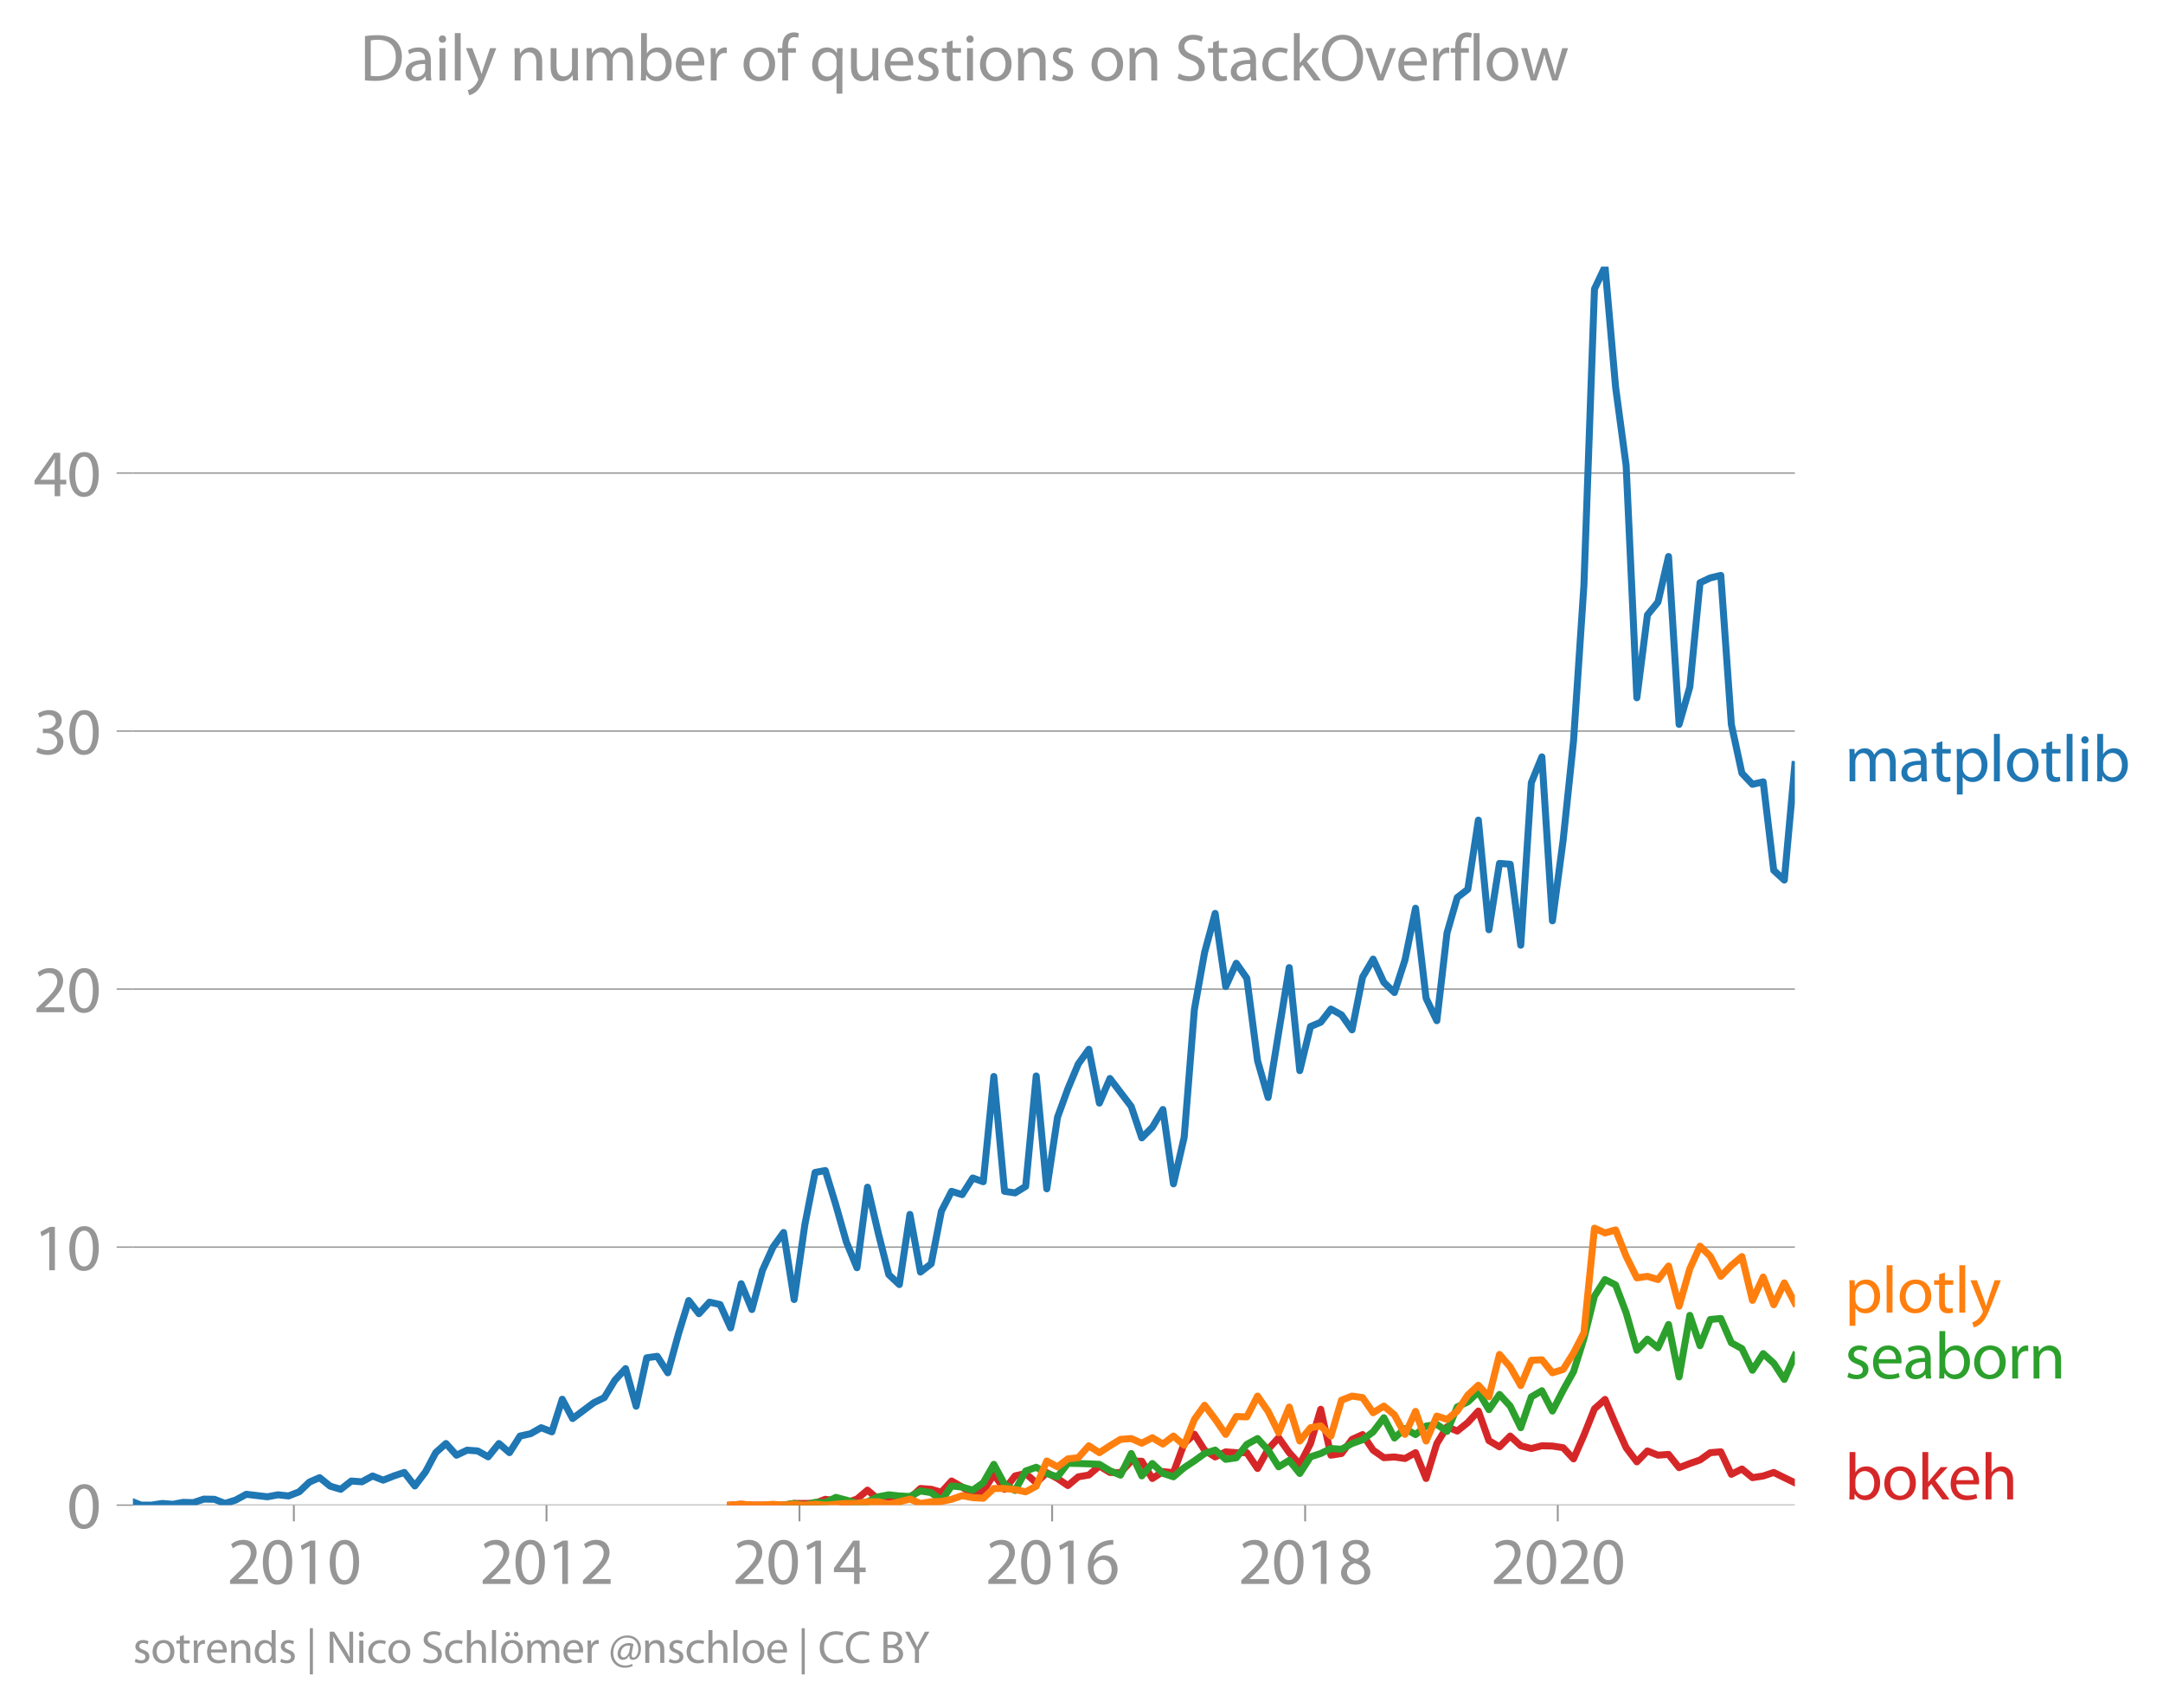 <svg xmlns:xlink="http://www.w3.org/1999/xlink" width="619.723" height="489.243" viewBox="0 0 464.792 366.932" xmlns="http://www.w3.org/2000/svg"><defs><style>*{stroke-linejoin:round;stroke-linecap:butt}</style></defs><g id="figure_1"><path d="M0 366.932h464.792V0H0v366.932z" style="fill:none" id="patch_1"/><g id="axes_1"><path d="M28.563 323.405h357.12V57.293H28.563v266.112z" style="fill:none" id="patch_2"/><g id="matplotlib.axis_1"><g id="xtick_1"><g id="line2d_1"><defs><path id="mf0492e90a0" d="M0 0v3.5" style="stroke:#969696;stroke-width:.4"/></defs><use xlink:href="#mf0492e90a0" x="63.145" y="323.405" style="fill:#969696;stroke:#969696;stroke-width:.4"/></g><g style="fill:#969696" transform="matrix(.14 0 0 -.14 48.782 340.345)" id="text_1"><defs><path id="MyriadPro-Regular-32" d="M2944 0v467H1075v13l333 307c877 845 1434 1466 1434 2234 0 595-378 1209-1274 1209-480 0-890-179-1178-422l180-397c192 160 505 352 883 352 621 0 825-390 825-813-6-627-486-1164-1548-2176L288 346V0h2656z" transform="scale(.016)"/><path id="MyriadPro-Regular-30" d="M1677 4230c-845 0-1447-768-1447-2163C243 691 794-70 1606-70c922 0 1447 780 1447 2195 0 1325-499 2105-1376 2105zm-32-435c582 0 845-672 845-1696 0-1062-276-1734-852-1734-512 0-844 614-844 1696 0 1133 358 1734 851 1734z" transform="scale(.016)"/><path id="MyriadPro-Regular-31" d="M1510 0h544v4160h-480l-908-486 108-429 724 390h12V0z" transform="scale(.016)"/></defs><use xlink:href="#MyriadPro-Regular-32"/><use xlink:href="#MyriadPro-Regular-30" x="51.3"/><use xlink:href="#MyriadPro-Regular-31" x="102.6"/><use xlink:href="#MyriadPro-Regular-30" x="153.9"/></g></g><g id="xtick_2"><use xlink:href="#mf0492e90a0" x="117.434" y="323.405" style="fill:#969696;stroke:#969696;stroke-width:.4" id="line2d_2"/><g style="fill:#969696" transform="matrix(.14 0 0 -.14 103.071 340.345)" id="text_2"><use xlink:href="#MyriadPro-Regular-32"/><use xlink:href="#MyriadPro-Regular-30" x="51.3"/><use xlink:href="#MyriadPro-Regular-31" x="102.6"/><use xlink:href="#MyriadPro-Regular-32" x="153.9"/></g></g><g id="xtick_3"><use xlink:href="#mf0492e90a0" x="171.798" y="323.405" style="fill:#969696;stroke:#969696;stroke-width:.4" id="line2d_3"/><g style="fill:#969696" transform="matrix(.14 0 0 -.14 157.435 340.345)" id="text_3"><defs><path id="MyriadPro-Regular-34" d="M2560 0v1133h582v441h-582v2586h-608L96 1504v-371h1933V0h531zM666 1574v13l1017 1415c115 192 218 371 346 614h19c-13-218-19-435-19-653V1574H666z" transform="scale(.016)"/></defs><use xlink:href="#MyriadPro-Regular-32"/><use xlink:href="#MyriadPro-Regular-30" x="51.3"/><use xlink:href="#MyriadPro-Regular-31" x="102.6"/><use xlink:href="#MyriadPro-Regular-34" x="153.9"/></g></g><g id="xtick_4"><use xlink:href="#mf0492e90a0" x="226.087" y="323.405" style="fill:#969696;stroke:#969696;stroke-width:.4" id="line2d_4"/><g style="fill:#969696" transform="matrix(.14 0 0 -.14 211.724 340.345)" id="text_4"><defs><path id="MyriadPro-Regular-36" d="M2662 4224c-102 0-243-6-409-32-525-64-986-275-1331-614-410-410-704-1056-704-1876C218 621 800-70 1690-70c864 0 1382 704 1382 1465 0 813-518 1344-1254 1344-461 0-807-217-1005-480h-19c96 685 563 1331 1446 1479 160 25 307 32 422 25v461zM1690 365c-589 0-903 505-916 1190 0 103 26 186 64 250 154 301 468 512 807 512 518 0 857-359 857-954s-326-998-806-998h-6z" transform="scale(.016)"/></defs><use xlink:href="#MyriadPro-Regular-32"/><use xlink:href="#MyriadPro-Regular-30" x="51.3"/><use xlink:href="#MyriadPro-Regular-31" x="102.6"/><use xlink:href="#MyriadPro-Regular-36" x="153.9"/></g></g><g id="xtick_5"><use xlink:href="#mf0492e90a0" x="280.451" y="323.405" style="fill:#969696;stroke:#969696;stroke-width:.4" id="line2d_5"/><g style="fill:#969696" transform="matrix(.14 0 0 -.14 266.088 340.345)" id="text_5"><defs><path id="MyriadPro-Regular-38" d="M1062 2170c-512-218-825-589-825-1114C237 448 762-70 1632-70c794 0 1414 486 1414 1209 0 506-320 871-838 1075v20c512 243 685 620 685 972 0 519-403 1024-1210 1024-729 0-1286-448-1286-1107 0-358 198-717 659-934l6-19zm583-1831c-531 0-851 371-832 794 0 397 262 717 749 857 563-160 915-403 915-908 0-423-327-743-832-743zm6 3488c506 0 704-345 704-678 0-378-275-634-633-755-480 128-794 352-794 768 0 358 256 665 723 665z" transform="scale(.016)"/></defs><use xlink:href="#MyriadPro-Regular-32"/><use xlink:href="#MyriadPro-Regular-30" x="51.3"/><use xlink:href="#MyriadPro-Regular-31" x="102.6"/><use xlink:href="#MyriadPro-Regular-38" x="153.9"/></g></g><g id="xtick_6"><use xlink:href="#mf0492e90a0" x="334.74" y="323.405" style="fill:#969696;stroke:#969696;stroke-width:.4" id="line2d_6"/><g style="fill:#969696" transform="matrix(.14 0 0 -.14 320.377 340.345)" id="text_6"><use xlink:href="#MyriadPro-Regular-32"/><use xlink:href="#MyriadPro-Regular-30" x="51.3"/><use xlink:href="#MyriadPro-Regular-32" x="102.6"/><use xlink:href="#MyriadPro-Regular-30" x="153.9"/></g></g></g><g id="matplotlib.axis_2"><g id="ytick_1"><path d="M28.563 323.405h357.12" clip-path="url(#p7e7649eb66)" style="fill:none;stroke:#969696;stroke-width:.3;stroke-linecap:square" id="line2d_7"/><g id="line2d_8"><defs><path id="m40f2a304b0" d="M0 0h-3.5" style="stroke:#969696;stroke-width:.3"/></defs><use xlink:href="#m40f2a304b0" x="28.563" y="323.405" style="fill:#969696;stroke:#969696;stroke-width:.3"/></g><use xlink:href="#MyriadPro-Regular-30" style="fill:#969696" transform="matrix(.14 0 0 -.14 14.382 328.375)" id="text_7"/></g><g id="ytick_2"><path d="M28.563 267.965h357.12" clip-path="url(#p7e7649eb66)" style="fill:none;stroke:#969696;stroke-width:.3;stroke-linecap:square" id="line2d_9"/><use xlink:href="#m40f2a304b0" x="28.563" y="267.965" style="fill:#969696;stroke:#969696;stroke-width:.3" id="line2d_10"/><g style="fill:#969696" transform="matrix(.14 0 0 -.14 7.2 272.935)" id="text_8"><use xlink:href="#MyriadPro-Regular-31"/><use xlink:href="#MyriadPro-Regular-30" x="51.3"/></g></g><g id="ytick_3"><path d="M28.563 212.525h357.12" clip-path="url(#p7e7649eb66)" style="fill:none;stroke:#969696;stroke-width:.3;stroke-linecap:square" id="line2d_11"/><use xlink:href="#m40f2a304b0" x="28.563" y="212.525" style="fill:#969696;stroke:#969696;stroke-width:.3" id="line2d_12"/><g style="fill:#969696" transform="matrix(.14 0 0 -.14 7.2 217.495)" id="text_9"><use xlink:href="#MyriadPro-Regular-32"/><use xlink:href="#MyriadPro-Regular-30" x="51.3"/></g></g><g id="ytick_4"><path d="M28.563 157.085h357.12" clip-path="url(#p7e7649eb66)" style="fill:none;stroke:#969696;stroke-width:.3;stroke-linecap:square" id="line2d_13"/><use xlink:href="#m40f2a304b0" x="28.563" y="157.085" style="fill:#969696;stroke:#969696;stroke-width:.3" id="line2d_14"/><g style="fill:#969696" transform="matrix(.14 0 0 -.14 7.2 162.055)" id="text_10"><defs><path id="MyriadPro-Regular-33" d="M269 211C474 77 883-70 1350-70c999 0 1517 582 1517 1248 0 582-416 966-928 1068v13c512 186 768 551 768 979 0 506-371 992-1190 992-448 0-871-160-1088-320l147-409c179 128 499 275 832 275 518 0 730-294 730-627 0-493-519-704-928-704H896v-423h314c544 0 1068-249 1075-832 6-345-218-806-941-806-390 0-762 160-922 262L269 211z" transform="scale(.016)"/></defs><use xlink:href="#MyriadPro-Regular-33"/><use xlink:href="#MyriadPro-Regular-30" x="51.3"/></g></g><g id="ytick_5"><path d="M28.563 101.645h357.12" clip-path="url(#p7e7649eb66)" style="fill:none;stroke:#969696;stroke-width:.3;stroke-linecap:square" id="line2d_15"/><use xlink:href="#m40f2a304b0" x="28.563" y="101.645" style="fill:#969696;stroke:#969696;stroke-width:.3" id="line2d_16"/><g style="fill:#969696" transform="matrix(.14 0 0 -.14 7.2 106.615)" id="text_11"><use xlink:href="#MyriadPro-Regular-34"/><use xlink:href="#MyriadPro-Regular-30" x="51.3"/></g></g></g><path d="m156.998 323.405 2.269-.179 2.305.18h6.805l2.268-.359h2.306l2.193-.038 2.193-.856 2.27.328 2.268.388 2.268-.757 2.268-1.926 2.306 1.967 2.268-.411 2.27-.304 2.267.489 2.268-2.099 2.305.18 2.194.625 2.192-2.414 2.27 1.305 2.269 1.556 2.268-.632 2.268-3.66 2.305 3.22 2.269-2.886 2.27-.513 2.266 1.991 2.269-2.17 2.305 1.252 2.231 1.517 2.23-1.874 2.27-.388 2.268-1.937 2.268 1.383 2.268.047 2.306-2.503 2.268.053 2.27 3.702 2.266-1.484 2.269.232 2.305-6.259 2.194-2.012 2.192 3.443 2.27 1.454 2.268-1.097 2.269.173 2.268.006 2.305 3.398 2.268-4.143 2.27-2.474 2.267 3.213 2.268 2.51 2.306-4.47 2.194-7.359 2.192 9.862 2.27-.358 2.268-3.04 2.268-1.025 2.268 3.35 2.306 1.61 2.268-.156 2.27.334 2.267-1.258 2.268 5.55 2.305-7.51 2.194-3.597 2.193.913 2.27-1.824 2.268-2.468 2.268 6.35 2.268 1.34 2.306-2.324 2.268 2.092 2.27.59 2.266-.59 2.269.054 2.305.357 2.231 2.4 2.23-5.082 2.27-5.675 2.268-2.015 2.268 5.34 2.268 5.032 2.306 3.04 2.268-2.342 2.27.912 2.266-.173 2.269 2.855 2.305-.894 2.194-.76 2.192-1.565 2.27-.19 2.268 4.84 2.269-1.144 2.268 1.86 2.305-.358 2.269-.763 2.27 1.12 2.266 1.097" clip-path="url(#p7e7649eb66)" style="fill:none;stroke:#d62728;stroke-width:1.5;stroke-linecap:square" id="line2d_17"/><path d="m168.377 323.405 2.268-.358 2.306.358 2.193-.594 2.193.058 2.27-1.127 2.268.59 2.268.704 2.268-.346 2.306-1.073 2.268-.43 2.27.25 2.267.12 2.268-1.192 2.305.358 2.194 1.692 2.192-3.123 2.27.232 2.269.662 2.268-1.586 2.268-3.958 2.305 4.292 2.269 1.33 2.27-4.191 2.266-.8 2.269 1.336 2.305.716 2.231-2.905 2.23.043 2.27.072 2.268.107 2.268 1.371 2.268.954 2.306-4.65 2.268 4.805 2.27-2.659 2.266 2.105 2.269.757 2.305-1.968 2.194-1.456 2.192-1.584 2.27-.74 2.268 1.992 2.269-.328 2.268-2.891 2.305-1.252 2.268 2.48 2.27 3.6 2.267-1.382 2.268 2.813 2.306-3.577 2.194-.715 2.192-1.073 2.27.15 2.268-1.223 2.268-.81 2.268-1.694 2.306-3.04 2.268 4.364 2.27-2.039 2.267 1.3 2.268-1.837 2.305-.357 2.194 1.507 2.193-5.263 2.27-1.073 2.268-2.146 2.268 3.81 2.268-3.273 2.306 2.503 2.268 4.65 2.27-6.617 2.266-1.33 2.269 4.37 2.305-4.47 2.231-3.997 2.23-7.092 2.27-9.138 2.268-3.56 2.268 1.157 2.268 5.997 2.306 8.048 2.268-2.402 2.27 1.866 2.266-5.008 2.269 11.267 2.305-13.234 2.194 6.521 2.192-5.627 2.27-.22 2.268 5.228 2.269 1.24 2.268 4.661 2.305-3.577 2.269 2.057 2.27 3.487 2.266-5.15" clip-path="url(#p7e7649eb66)" style="fill:none;stroke:#2ca02c;stroke-width:1.5;stroke-linecap:square" id="line2d_18"/><path d="m156.998 323.405 2.269-.179 2.305.18h2.268l2.27-.18 2.267.18 2.268-.18 2.306.18 2.193-.199 2.193.198 2.27-.185 2.268-.173 2.268-.011 2.268-.346h2.306l2.268.53 2.27-.53 2.267-.578 2.268.935 2.305-.357 2.194-.077 2.192-.46 2.27-.78 2.269.423 2.268.13 2.268-2.098h2.305l2.269.25 2.27.466 2.266-1.204 2.269-5.413 2.305 1.252 2.231-1.715 2.23-.253 2.27-2.557 2.268 1.484 2.268-1.484 2.268-1.377 2.306-.179 2.268 1.002 2.27-1.18 2.266 1.364 2.269-1.722 2.305 1.967 2.194-5.538 2.192-3.047 2.27 2.981 2.268 3.279 2.269-3.833 2.268.077 2.305-4.47 2.268 3.284 2.27 4.584 2.267-5.508 2.268 7.297 2.306-2.862 2.194-.396 2.192 2.185 2.27-7.702 2.268-.883 2.268.328 2.268 3.249 2.306-1.43 2.268 1.877 2.27 4.203 2.267-4.942 2.268 6.373 2.305-5.366 2.194.722 2.193-1.795 2.27-3.445 2.268-2.099 2.268 2.468 2.268-9.085 2.306 2.683 2.268 4 2.27-5.43 2.266-.114 2.269 2.796 2.305-.716 2.231-3.54 2.23-4.328 2.27-22.486 2.268 1.025 2.268-.656 2.268 5.663 2.306 4.65 2.268-.334 2.27.692 2.266-2.91 2.269 8.633 2.305-8.048 2.194-4.848 2.192 2.165 2.27 4.316 2.268-2.348 2.269-1.902 2.268 9.413 2.305-5.008 2.269 5.944 2.27-4.692 2.266 4.322" clip-path="url(#p7e7649eb66)" style="fill:none;stroke:#ff7f0e;stroke-width:1.5;stroke-linecap:square" id="line2d_19"/><g style="fill:#1f77b4" transform="matrix(.14 0 0 -.14 396.397 167.877)" id="text_12"><defs><path id="MyriadPro-Regular-6d" d="M467 0h551v1869c0 96 12 192 44 275 90 282 346 563 698 563 429 0 646-358 646-851V0h551v1914c0 102 19 204 45 281 96 275 345 512 665 512 455 0 672-358 672-953V0h551v1824c0 1075-608 1344-1018 1344-294 0-499-77-685-218-128-96-249-230-345-403h-13c-135 365-455 621-877 621-512 0-800-275-973-570h-19l-26 500H442c19-256 25-519 25-839V0z" transform="scale(.016)"/><path id="MyriadPro-Regular-61" d="M2643 1901c0 621-230 1267-1177 1267-391 0-762-109-1018-275l128-371c218 140 518 230 806 230 634 0 704-461 704-717v-64C890 1978 224 1568 224 819c0-448 320-889 947-889 442 0 775 217 947 460h20l44-390h512c-38 211-51 474-51 742v1159zm-544-858c0-57-13-121-32-179-89-262-345-518-749-518-288 0-531 172-531 537 0 602 698 711 1312 698v-538z" transform="scale(.016)"/><path id="MyriadPro-Regular-74" d="M595 3667v-569H115v-429h480V979c0-365 58-640 218-806C947 19 1158-70 1421-70c217 0 390 38 499 83l-26 422c-83-25-172-38-326-38-314 0-422 217-422 601v1671h806v429h-806v742l-551-173z" transform="scale(.016)"/><path id="MyriadPro-Regular-70" d="M467-1267h557V416h13c185-307 544-486 953-486 730 0 1408 550 1408 1664 0 940-563 1574-1312 1574-505 0-870-224-1100-602h-13l-26 532H442c12-295 25-615 25-1012v-3353zm557 3059c0 77 19 160 38 230 109 423 468 698 852 698 595 0 921-531 921-1152 0-710-345-1197-941-1197-403 0-742 269-844 659-13 71-26 148-26 231v531z" transform="scale(.016)"/><path id="MyriadPro-Regular-6c" d="M467 0h563v4544H467V0z" transform="scale(.016)"/><path id="MyriadPro-Regular-6f" d="M1779 3168c-857 0-1536-608-1536-1645C243 544 890-70 1728-70c749 0 1542 499 1542 1644 0 948-601 1594-1491 1594zm-13-422c666 0 928-666 928-1191 0-697-403-1203-940-1203-551 0-941 512-941 1190 0 589 288 1204 953 1204z" transform="scale(.016)"/><path id="MyriadPro-Regular-69" d="M1030 0v3098H467V0h563zM749 4320c-205 0-352-154-352-352 0-192 141-346 339-346 224 0 365 154 358 346 0 198-134 352-345 352z" transform="scale(.016)"/><path id="MyriadPro-Regular-62" d="M467 800c0-275-13-589-25-800h486l26 512h19c230-410 589-582 1037-582 691 0 1388 550 1388 1657 7 941-537 1581-1305 1581-499 0-858-224-1056-570h-13v1946H467V800zm557 998c0 90 19 167 32 231 115 429 474 691 858 691 601 0 921-531 921-1152 0-710-352-1190-941-1190-409 0-736 268-844 659-13 64-26 134-26 205v556z" transform="scale(.016)"/></defs><use xlink:href="#MyriadPro-Regular-6d"/><use xlink:href="#MyriadPro-Regular-61" x="83.4"/><use xlink:href="#MyriadPro-Regular-74" x="131.6"/><use xlink:href="#MyriadPro-Regular-70" x="164.7"/><use xlink:href="#MyriadPro-Regular-6c" x="221.6"/><use xlink:href="#MyriadPro-Regular-6f" x="245.2"/><use xlink:href="#MyriadPro-Regular-74" x="300.1"/><use xlink:href="#MyriadPro-Regular-6c" x="333.2"/><use xlink:href="#MyriadPro-Regular-69" x="356.8"/><use xlink:href="#MyriadPro-Regular-62" x="380.2"/></g><g style="fill:#ff7f0e" transform="matrix(.14 0 0 -.14 396.397 282.037)" id="text_13"><defs><path id="MyriadPro-Regular-79" d="M58 3098 1203 243c26-70 39-115 39-147s-20-77-45-134c-128-288-320-506-474-628-166-140-352-230-493-275l141-473c141 25 416 121 691 364 384 333 660 877 1063 1940l845 2208h-596l-614-1818c-77-224-141-461-198-646h-13c-51 185-128 428-199 633L672 3098H58z" transform="scale(.016)"/></defs><use xlink:href="#MyriadPro-Regular-70"/><use xlink:href="#MyriadPro-Regular-6c" x="56.9"/><use xlink:href="#MyriadPro-Regular-6f" x="80.5"/><use xlink:href="#MyriadPro-Regular-74" x="135.4"/><use xlink:href="#MyriadPro-Regular-6c" x="168.5"/><use xlink:href="#MyriadPro-Regular-79" x="192.1"/></g><g style="fill:#2ca02c" transform="matrix(.14 0 0 -.14 396.397 296.198)" id="text_14"><defs><path id="MyriadPro-Regular-73" d="M250 147C467 19 781-70 1120-70c736 0 1158 390 1158 934 0 461-275 730-812 934-404 154-589 269-589 525 0 231 185 423 518 423 288 0 512-103 634-180l141 410c-173 102-448 192-762 192-666 0-1069-410-1069-909 0-371 263-678 819-877 416-153 576-300 576-569 0-256-192-461-601-461-282 0-576 115-743 224L250 147z" transform="scale(.016)"/><path id="MyriadPro-Regular-65" d="M2957 1446c6 58 19 148 19 263 0 569-269 1459-1280 1459-902 0-1453-736-1453-1670C243 563 813-70 1766-70c493 0 832 108 1031 198l-96 403c-211-89-455-160-858-160-563 0-1049 314-1062 1075h2176zM787 1850c45 390 295 915 864 915 634 0 787-557 781-915H787z" transform="scale(.016)"/><path id="MyriadPro-Regular-72" d="M467 0h557v1651c0 96 13 186 26 263 76 422 358 723 755 723 77 0 134-7 192-19v531c-51 13-96 19-160 19-378 0-717-262-858-678h-25l-20 608H442c19-288 25-602 25-967V0z" transform="scale(.016)"/><path id="MyriadPro-Regular-6e" d="M467 0h563v1862c0 96 13 192 39 263 96 313 384 576 755 576 531 0 717-416 717-915V0h563v1850c0 1062-666 1318-1094 1318-512 0-871-288-1024-582h-13l-32 512H442c19-256 25-519 25-839V0z" transform="scale(.016)"/></defs><use xlink:href="#MyriadPro-Regular-73"/><use xlink:href="#MyriadPro-Regular-65" x="39.6"/><use xlink:href="#MyriadPro-Regular-61" x="89.7"/><use xlink:href="#MyriadPro-Regular-62" x="137.9"/><use xlink:href="#MyriadPro-Regular-6f" x="194.8"/><use xlink:href="#MyriadPro-Regular-72" x="249.7"/><use xlink:href="#MyriadPro-Regular-6e" x="282.4"/></g><g style="fill:#d62728" transform="matrix(.14 0 0 -.14 396.397 322.185)" id="text_15"><defs><path id="MyriadPro-Regular-6b" d="M1024 4544H467V0h557v1165l288 320L2381 0h685L1702 1824l1197 1274h-678l-909-1069c-90-109-198-243-275-352h-13v2867z" transform="scale(.016)"/><path id="MyriadPro-Regular-68" d="M467 0h563v1869c0 109 7 192 39 269 102 307 390 563 755 563 531 0 717-423 717-922V0h563v1843c0 1069-666 1325-1082 1325-211 0-409-64-576-160-172-96-313-237-403-397h-13v1933H467V0z" transform="scale(.016)"/></defs><use xlink:href="#MyriadPro-Regular-62"/><use xlink:href="#MyriadPro-Regular-6f" x="56.9"/><use xlink:href="#MyriadPro-Regular-6b" x="111.8"/><use xlink:href="#MyriadPro-Regular-65" x="158.7"/><use xlink:href="#MyriadPro-Regular-68" x="208.8"/></g><g style="fill:#969696" transform="matrix(.097 0 0 -.097 28.563 357.303)" id="text_16"><defs><path id="MyriadPro-Regular-64" d="M2579 4544V2694h-13c-140 250-460 474-934 474-755 0-1395-634-1389-1664C243 563 819-70 1568-70c506 0 883 262 1056 608h13l25-538h506c-19 211-26 525-26 800v3744h-563zm0-3245c0-89-6-166-25-243-103-422-448-672-826-672-608 0-915 518-915 1146 0 684 345 1196 928 1196 422 0 729-294 813-652 19-71 25-167 25-237v-538z" transform="scale(.016)"/><path id="MyriadPro-Regular-7c" d="M550 4800v-6400h429v6400H550z" transform="scale(.016)"/><path id="MyriadPro-Regular-4e" d="M1011 0v1843c0 717-13 1235-45 1779l20 7c217-467 505-960 806-1440L3162 0h563v4314h-525V2509c0-672 13-1197 64-1773l-13-6c-205 441-454 896-774 1401L1094 4314H486V0h525z" transform="scale(.016)"/><path id="MyriadPro-Regular-63" d="M2579 538c-160-71-371-154-691-154-614 0-1075 442-1075 1158 0 647 384 1172 1094 1172 307 0 519-71 653-148l128 436c-154 76-448 160-781 160-1011 0-1664-692-1664-1645C243 570 851-70 1786-70c416 0 742 108 889 185l-96 423z" transform="scale(.016)"/><path id="MyriadPro-Regular-53" d="M269 211C499 58 954-70 1370-70c1017 0 1510 582 1510 1248 0 633-371 985-1101 1267-595 230-857 429-857 832 0 294 224 646 812 646 391 0 679-128 820-205l153 455c-192 109-512 211-953 211-839 0-1396-499-1396-1171 0-608 436-973 1140-1223 582-224 812-454 812-857 0-435-332-736-902-736-384 0-749 128-998 281L269 211z" transform="scale(.016)"/><path id="MyriadPro-Regular-f6" d="M1165 3648c185 0 313 154 313 326 0 186-134 327-313 327s-327-147-327-327c0-172 135-326 320-326h7zm1184 0c185 0 313 154 313 326 0 186-134 327-313 327s-320-147-320-327c0-172 128-326 313-326h7zm-570-480c-857 0-1536-608-1536-1645C243 544 890-70 1728-70c749 0 1542 499 1542 1644 0 948-601 1594-1491 1594zm-13-422c666 0 928-666 928-1191 0-697-403-1203-940-1203-551 0-941 512-941 1190 0 589 288 1204 953 1204z" transform="scale(.016)"/><path id="MyriadPro-Regular-40" d="M2867 1632c-70-397-409-870-781-870-281 0-422 204-422 486 0 621 454 1152 1018 1152 147 0 256-26 320-45l-135-723zm384-1773c-262-147-601-224-966-224-947 0-1645 666-1645 1735 0 1299 877 2131 1920 2131 992 0 1549-672 1549-1600 0-743-365-1178-691-1171-212 6-288 230-192 716l217 1159c-166 77-409 134-685 134-889 0-1516-723-1516-1517 0-505 320-806 691-806 384 0 678 186 902 563h26c-19-390 217-563 473-563 602 0 1140 563 1140 1523 0 1069-749 1856-1863 1856-1421 0-2336-1145-2336-2464C275 96 1165-672 2214-672c429 0 788 70 1140 256l-103 275z" transform="scale(.016)"/><path id="MyriadPro-Regular-43" d="M3386 582c-224-108-570-179-909-179-1050 0-1658 679-1658 1735 0 1132 672 1779 1683 1779 359 0 660-77 871-179l134 454c-147 77-486 192-1024 192-1337 0-2253-915-2253-2266C230 704 1146-70 2362-70c524 0 934 108 1139 211l-115 441z" transform="scale(.016)"/><path id="MyriadPro-Regular-42" d="M486 13c186-26 480-51 864-51 704 0 1191 128 1492 403 217 211 364 493 364 864 0 640-480 979-889 1081v13c454 167 729 531 729 947 0 340-134 596-358 762-269 218-627 314-1184 314-390 0-774-39-1018-90V13zm557 3865c90 20 237 39 493 39 563 0 947-199 947-704 0-416-345-723-934-723h-506v1388zm0-1811h461c608 0 1114-243 1114-832 0-627-532-838-1108-838-198 0-358 6-467 25v1645z" transform="scale(.016)"/><path id="MyriadPro-Regular-59" d="M2010 0v1837l1446 2477h-634l-620-1191c-167-326-314-608-436-889h-12c-135 300-263 563-429 889L717 4314H83l1363-2484V0h564z" transform="scale(.016)"/></defs><use xlink:href="#MyriadPro-Regular-73"/><use xlink:href="#MyriadPro-Regular-6f" x="39.6"/><use xlink:href="#MyriadPro-Regular-74" x="94.5"/><use xlink:href="#MyriadPro-Regular-72" x="127.6"/><use xlink:href="#MyriadPro-Regular-65" x="160.3"/><use xlink:href="#MyriadPro-Regular-6e" x="210.4"/><use xlink:href="#MyriadPro-Regular-64" x="265.9"/><use xlink:href="#MyriadPro-Regular-73" x="322.3"/><use xlink:href="#MyriadPro-Regular-20" x="361.9"/><use xlink:href="#MyriadPro-Regular-7c" x="383.1"/><use xlink:href="#MyriadPro-Regular-20" x="407"/><use xlink:href="#MyriadPro-Regular-4e" x="428.2"/><use xlink:href="#MyriadPro-Regular-69" x="494"/><use xlink:href="#MyriadPro-Regular-63" x="517.4"/><use xlink:href="#MyriadPro-Regular-6f" x="562.2"/><use xlink:href="#MyriadPro-Regular-20" x="617.1"/><use xlink:href="#MyriadPro-Regular-53" x="638.3"/><use xlink:href="#MyriadPro-Regular-63" x="687.6"/><use xlink:href="#MyriadPro-Regular-68" x="732.4"/><use xlink:href="#MyriadPro-Regular-6c" x="787.9"/><use xlink:href="#MyriadPro-Regular-f6" x="811.5"/><use xlink:href="#MyriadPro-Regular-6d" x="866.4"/><use xlink:href="#MyriadPro-Regular-65" x="949.8"/><use xlink:href="#MyriadPro-Regular-72" x="999.9"/><use xlink:href="#MyriadPro-Regular-20" x="1032.6"/><use xlink:href="#MyriadPro-Regular-40" x="1053.8"/><use xlink:href="#MyriadPro-Regular-6e" x="1127.5"/><use xlink:href="#MyriadPro-Regular-73" x="1183"/><use xlink:href="#MyriadPro-Regular-63" x="1222.6"/><use xlink:href="#MyriadPro-Regular-68" x="1267.4"/><use xlink:href="#MyriadPro-Regular-6c" x="1322.9"/><use xlink:href="#MyriadPro-Regular-6f" x="1346.5"/><use xlink:href="#MyriadPro-Regular-65" x="1401.4"/><use xlink:href="#MyriadPro-Regular-20" x="1451.5"/><use xlink:href="#MyriadPro-Regular-7c" x="1472.7"/><use xlink:href="#MyriadPro-Regular-20" x="1496.6"/><use xlink:href="#MyriadPro-Regular-43" x="1517.8"/><use xlink:href="#MyriadPro-Regular-43" x="1575.8"/><use xlink:href="#MyriadPro-Regular-20" x="1633.8"/><use xlink:href="#MyriadPro-Regular-42" x="1655"/><use xlink:href="#MyriadPro-Regular-59" x="1709.2"/></g><g style="fill:#969696" transform="matrix(.14 0 0 -.14 77.337 17.293)" id="text_17"><defs><path id="MyriadPro-Regular-44" d="M486 13c282-32 615-51 1012-51 838 0 1504 217 1907 620 403 397 621 973 621 1677 0 698-224 1197-608 1549-378 352-948 538-1748 538-441 0-844-39-1184-90V13zm557 3833c147 32 365 58 653 58 1178 0 1754-646 1747-1664 0-1165-646-1830-1837-1830-217 0-422 6-563 32v3404z" transform="scale(.016)"/><path id="MyriadPro-Regular-75" d="M3059 3098h-563V1197c0-103-19-205-51-288-103-250-365-512-743-512-512 0-691 397-691 985v1716H448V1286C448 198 1030-70 1517-70c550 0 877 326 1024 576h13l32-506h499c-19 243-26 525-26 845v2253z" transform="scale(.016)"/><path id="MyriadPro-Regular-66" d="M1082 0v2669h748v429h-748v166c0 474 121 896 601 896 160 0 275-32 359-70l76 435c-108 45-281 89-480 89-262 0-544-83-755-288-262-249-358-646-358-1081v-147H90v-429h435V0h557z" transform="scale(.016)"/><path id="MyriadPro-Regular-71" d="M2579-1267h563v3513c0 320 7 589 20 852h-532l-19-468h-13c-153 301-473 538-953 538-653 0-1402-512-1402-1670C243 557 832-70 1555-70c499 0 845 243 1011 550h13v-1747zm0 2528c0-83-19-192-45-269-128-390-441-614-806-614-621 0-915 537-915 1152 0 697 352 1190 934 1190 423 0 723-294 807-640 19-70 25-160 25-237v-582z" transform="scale(.016)"/><path id="MyriadPro-Regular-4f" d="M2234 4384c-1152 0-2004-896-2004-2266C230 813 1030-70 2170-70c1100 0 2003 787 2003 2272 0 1280-762 2182-1939 2182zm-26-454c928 0 1376-896 1376-1754 0-979-499-1792-1382-1792-877 0-1376 826-1376 1747 0 947 460 1799 1382 1799z" transform="scale(.016)"/><path id="MyriadPro-Regular-76" d="M83 3098 1261 0h537l1216 3098h-588l-602-1741c-102-282-192-538-262-794h-20c-64 256-147 512-249 794L685 3098H83z" transform="scale(.016)"/><path id="MyriadPro-Regular-77" d="M115 3098 1050 0h512l499 1472c109 333 205 653 281 1024h13c77-365 167-672 275-1018L3104 0h512l998 3098h-556l-442-1556c-102-364-186-691-237-1004h-19c-70 313-160 640-275 1011l-480 1549h-474l-505-1575c-103-339-205-672-276-985h-19c-57 320-141 640-230 985L691 3098H115z" transform="scale(.016)"/></defs><use xlink:href="#MyriadPro-Regular-44"/><use xlink:href="#MyriadPro-Regular-61" x="66.6"/><use xlink:href="#MyriadPro-Regular-69" x="114.8"/><use xlink:href="#MyriadPro-Regular-6c" x="138.2"/><use xlink:href="#MyriadPro-Regular-79" x="161.8"/><use xlink:href="#MyriadPro-Regular-20" x="208.9"/><use xlink:href="#MyriadPro-Regular-6e" x="230.1"/><use xlink:href="#MyriadPro-Regular-75" x="285.6"/><use xlink:href="#MyriadPro-Regular-6d" x="340.7"/><use xlink:href="#MyriadPro-Regular-62" x="424.1"/><use xlink:href="#MyriadPro-Regular-65" x="481"/><use xlink:href="#MyriadPro-Regular-72" x="531.1"/><use xlink:href="#MyriadPro-Regular-20" x="563.8"/><use xlink:href="#MyriadPro-Regular-6f" x="585"/><use xlink:href="#MyriadPro-Regular-66" x="639.9"/><use xlink:href="#MyriadPro-Regular-20" x="669.1"/><use xlink:href="#MyriadPro-Regular-71" x="690.3"/><use xlink:href="#MyriadPro-Regular-75" x="746.6"/><use xlink:href="#MyriadPro-Regular-65" x="801.7"/><use xlink:href="#MyriadPro-Regular-73" x="851.8"/><use xlink:href="#MyriadPro-Regular-74" x="891.4"/><use xlink:href="#MyriadPro-Regular-69" x="924.5"/><use xlink:href="#MyriadPro-Regular-6f" x="947.9"/><use xlink:href="#MyriadPro-Regular-6e" x="1002.8"/><use xlink:href="#MyriadPro-Regular-73" x="1058.3"/><use xlink:href="#MyriadPro-Regular-20" x="1097.9"/><use xlink:href="#MyriadPro-Regular-6f" x="1119.1"/><use xlink:href="#MyriadPro-Regular-6e" x="1174"/><use xlink:href="#MyriadPro-Regular-20" x="1229.5"/><use xlink:href="#MyriadPro-Regular-53" x="1250.7"/><use xlink:href="#MyriadPro-Regular-74" x="1300"/><use xlink:href="#MyriadPro-Regular-61" x="1333.1"/><use xlink:href="#MyriadPro-Regular-63" x="1381.3"/><use xlink:href="#MyriadPro-Regular-6b" x="1426.1"/><use xlink:href="#MyriadPro-Regular-4f" x="1473"/><use xlink:href="#MyriadPro-Regular-76" x="1541.9"/><use xlink:href="#MyriadPro-Regular-65" x="1590"/><use xlink:href="#MyriadPro-Regular-72" x="1640.1"/><use xlink:href="#MyriadPro-Regular-66" x="1672.8"/><use xlink:href="#MyriadPro-Regular-6c" x="1702"/><use xlink:href="#MyriadPro-Regular-6f" x="1725.6"/><use xlink:href="#MyriadPro-Regular-77" x="1780.5"/></g><path d="m28.563 322.712 1.75.693h2.266l2.268-.358 2.306.18 2.194-.416 2.192.058 2.27-.757 2.268.041 2.268.883 2.269-.704 2.305-1.252 4.538.537 2.267-.43 2.268.25 2.305-.893 2.194-2.089 2.193-.952 2.27 1.837 2.268.667 2.268-1.776 2.268.167 2.306-1.252 2.268.9 2.27-.9 2.266-.763 2.269 2.909 2.305-3.04 2.194-4.133 2.192-1.948 2.27 2.516 2.268-1.085 2.269.16 2.268 1.27 2.305-2.86 2.269 1.96 2.27-3.57 2.266-.495 2.268-1.294 2.306.894 2.23-7.011 2.23 4.15 4.538-3.398 2.269-1.103 2.268-3.726 2.305-2.503 2.269 8.077 2.27-10.402 2.266-.316 2.268 3.535 2.306-8.406L148 279.45l2.192 2.823 2.27-2.48 2.268.513 2.268 5.031 2.269-9.502 2.305 5.544 2.268-8.423 2.27-4.99 2.267-3.141 2.268 14.408 2.306-16.096 2.193-11.209 2.193-.415 2.27 7.398 2.268 7.982 2.268 5.508 2.268-17.311 2.306 9.836 2.268 8.954 2.27 2.134 2.267-15.07 2.268 12.387 2.305-1.788 2.194-11.299 2.192-4.26 2.27.71 2.269-3.571 2.268.798 2.268-22.617 2.305 24.68 2.269.34 2.27-1.413 2.266-23.72 2.269 24.256 2.305-15.38 2.231-6.13 2.23-5.315 2.27-3.16 2.268 11.565 2.268-5.282 4.574 5.997 2.268 6.755 2.27-2.284 2.266-3.815 2.269 15.976 2.305-10.015 2.194-27.477 2.192-12.225 2.27-8.393 2.268 15.726 2.269-5.008 2.268 3.22 2.305 17.704 2.268 7.905 4.537-27.905 2.268 22.146 2.306-9.478 2.194-.92 2.192-2.836 2.27 1.252 2.268 3.22 2.268-11.351 2.268-3.851 2.306 5.007 2.268 2.17 2.27-6.998 2.267-11.112 2.268 19.338 2.305 4.829 2.194-18.874 2.193-7.594 2.27-1.765 2.268-14.867 2.268 23.553 2.268-14.254 2.306.18 2.268 17.4 2.27-34.927 2.266-5.544 2.269 35.231 2.305-17.347 2.231-21.325 2.23-33.4 2.27-63.69 2.268-4.805 2.268 25.872 2.268 16.87 2.306 49.897 2.268-17.795 2.27-2.772 2.266-9.794 2.269 36.083 2.305-8.047 2.194-22.4 2.192-1.028 2.27-.543 2.268 32.018 2.269 10.486 2.268 2.39 2.305-.536 2.269 19.029 2.27 2.074 2.266-24.805h0" clip-path="url(#p7e7649eb66)" style="fill:none;stroke:#1f77b4;stroke-width:1.5;stroke-linecap:square" id="line2d_20"/></g></g><defs><clipPath id="p7e7649eb66"><path d="M28.563 57.293h357.12v266.112H28.563z"/></clipPath></defs></svg>